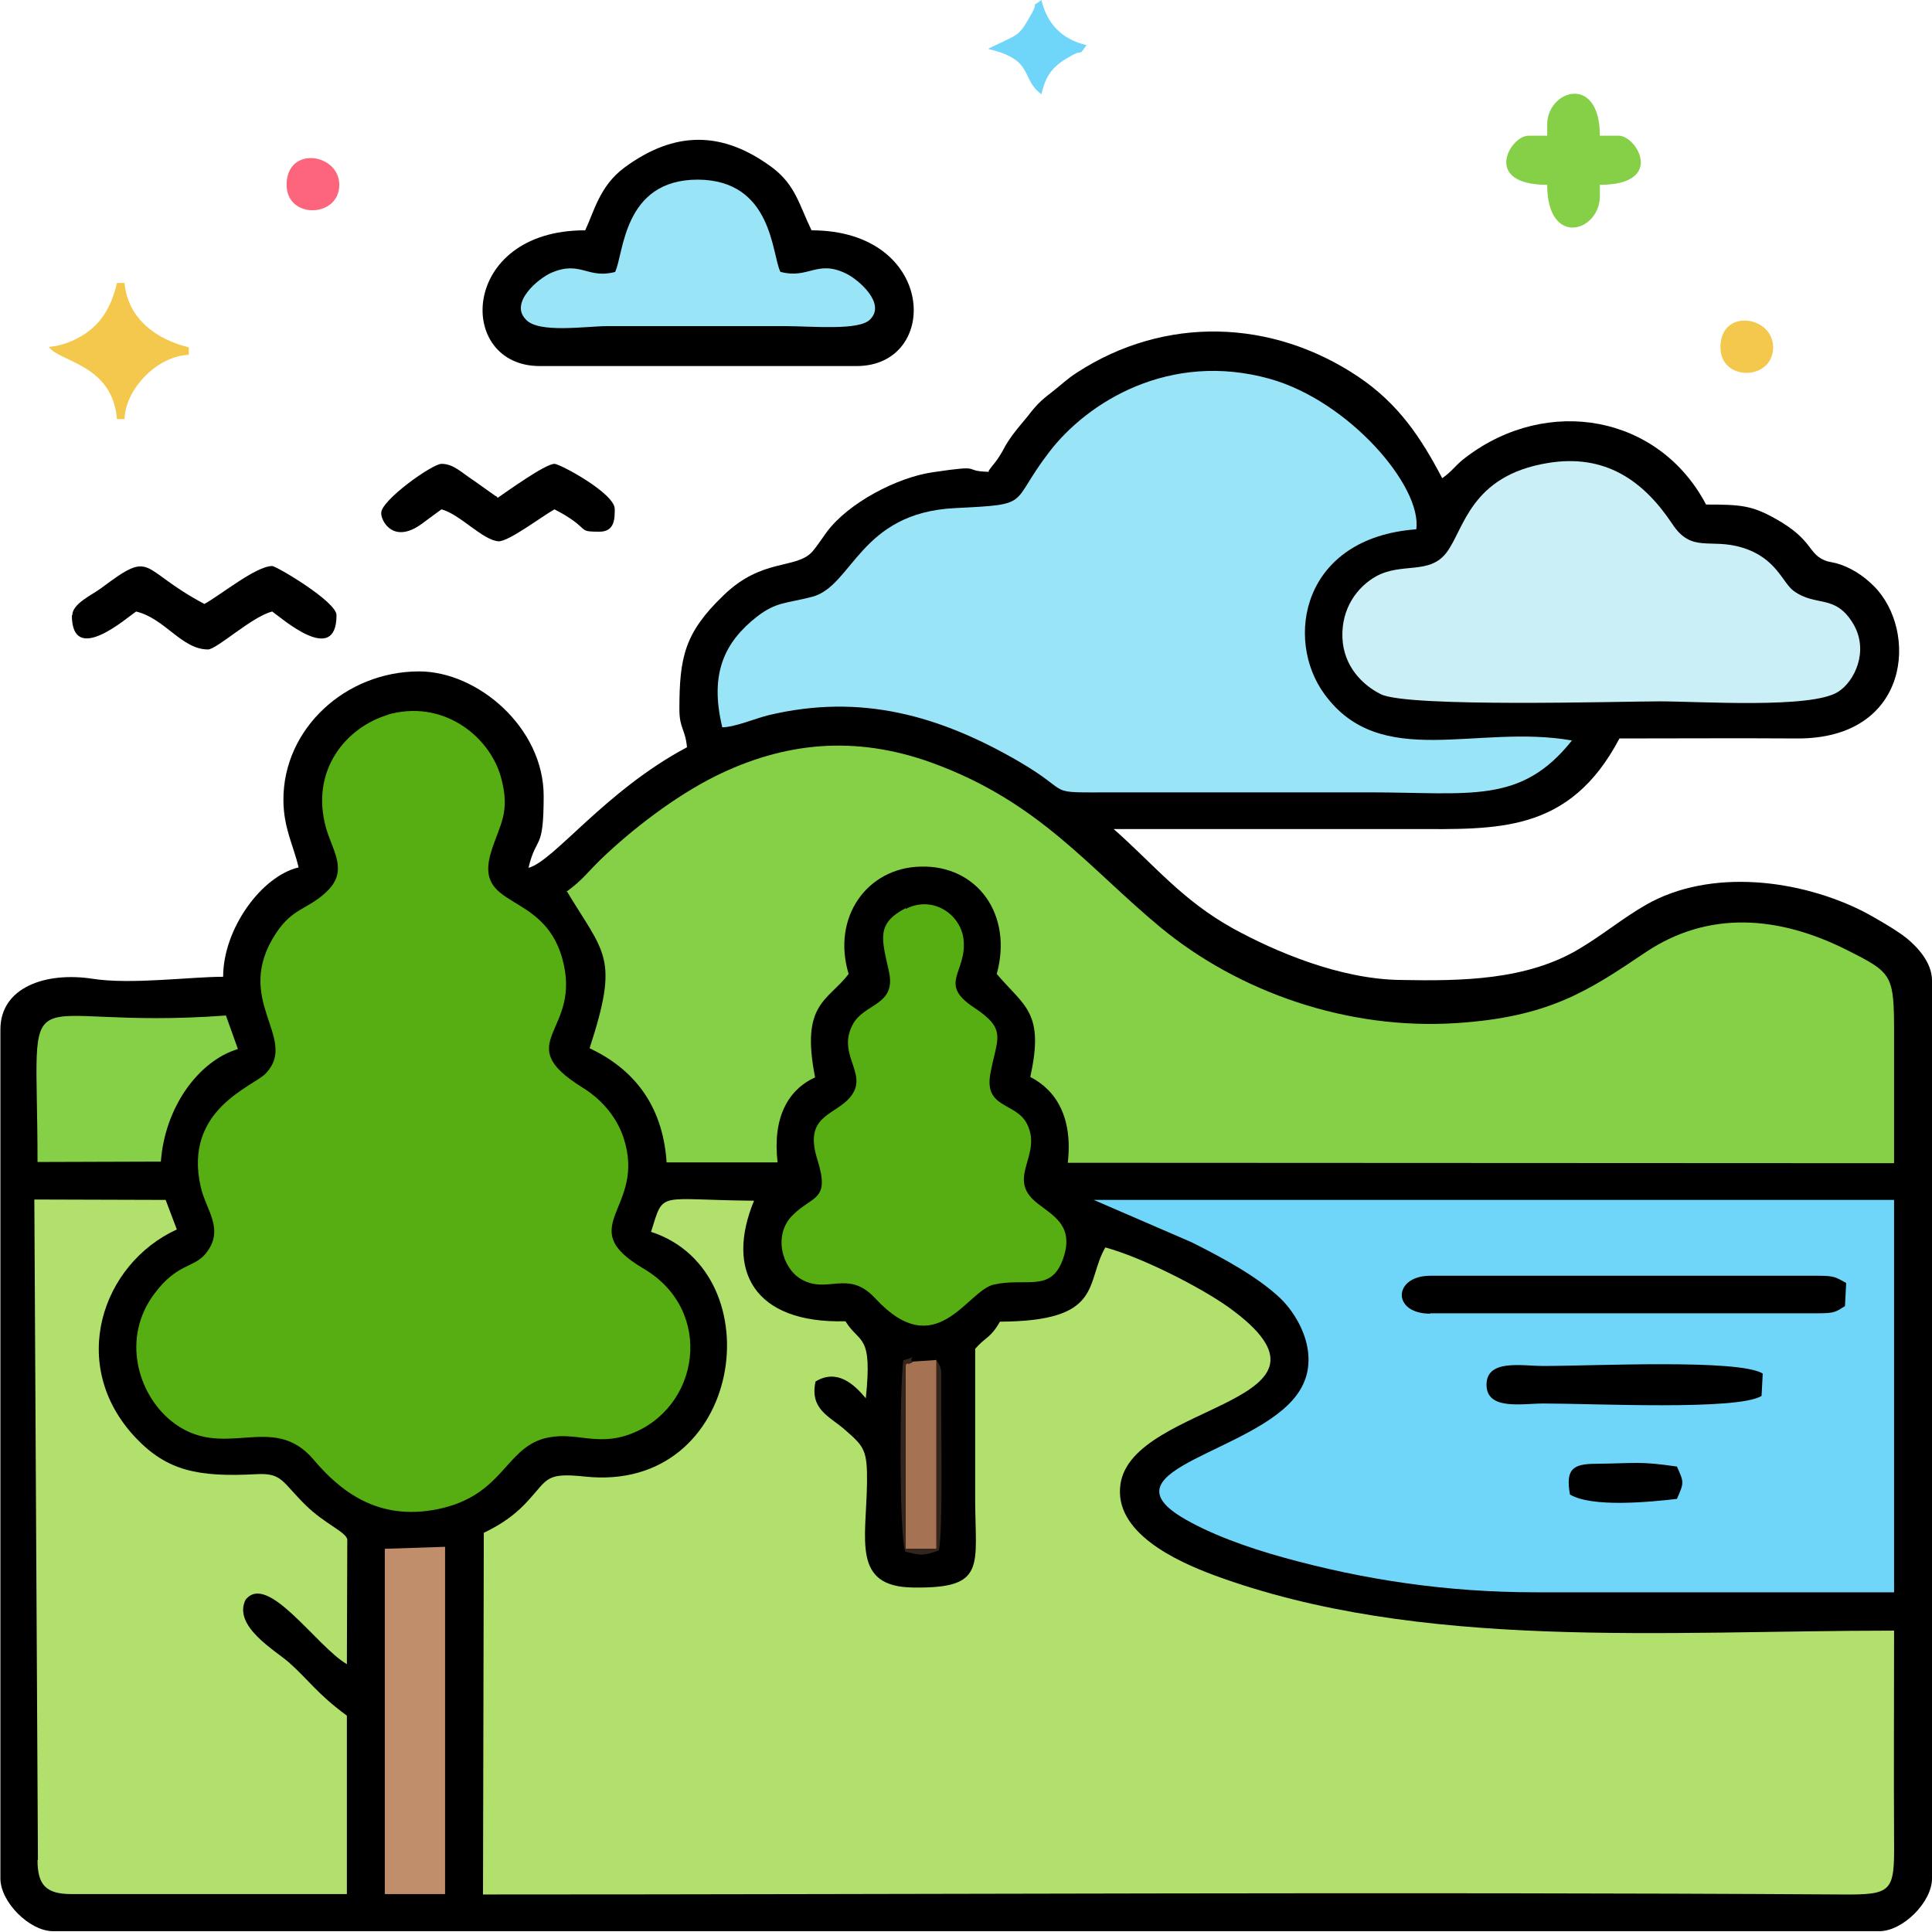<?xml version="1.0" encoding="UTF-8"?>
<!DOCTYPE svg PUBLIC "-//W3C//DTD SVG 1.1//EN" "http://www.w3.org/Graphics/SVG/1.1/DTD/svg11.dtd">
<!-- Creator: CorelDRAW -->
<svg xmlns="http://www.w3.org/2000/svg" xml:space="preserve" width="16mm" height="16mm" version="1.1" style="shape-rendering:geometricPrecision; text-rendering:geometricPrecision; image-rendering:optimizeQuality; fill-rule:evenodd; clip-rule:evenodd"
viewBox="0 0 48.4 48.4"
 xmlns:xlink="http://www.w3.org/1999/xlink"
 xmlns:xodm="http://www.corel.com/coreldraw/odm/2003">
 <defs>
  <style type="text/css">
   <![CDATA[
    .fil0 {fill:black}
    .fil11 {fill:#34261D}
    .fil3 {fill:#56AE12}
    .fil4 {fill:#70D6F9}
    .fil2 {fill:#86D047}
    .fil5 {fill:#9AE4F8}
    .fil9 {fill:#A57353}
    .fil1 {fill:#B1E06D}
    .fil7 {fill:#C18E6B}
    .fil6 {fill:#CBEFF7}
    .fil8 {fill:#F4C84C}
    .fil10 {fill:#FD657D}
   ]]>
  </style>
 </defs>
 <g id="Camada_x0020_1">
  <g id="_2284020930384">
   <path class="fil0" d="M24.77 11.82c-0.72,-0.02 -0.05,-0.19 -1.4,0.01 -0.9,0.13 -2.12,0.77 -2.66,1.5 -0.08,0.11 -0.27,0.39 -0.36,0.49 -0.41,0.45 -1.25,0.15 -2.22,1.09 -0.98,0.94 -1.11,1.55 -1.11,2.86 0,0.48 0.15,0.5 0.19,0.95 -2.05,1.09 -3.34,2.86 -3.97,3.02 0.2,-0.84 0.38,-0.39 0.38,-1.8 0,-1.71 -1.65,-3.12 -3.12,-3.12 -1.84,0 -3.4,1.43 -3.4,3.21 0,0.71 0.25,1.14 0.38,1.7 -0.93,0.22 -1.89,1.54 -1.89,2.74 -0.82,0 -2.31,0.2 -3.27,0.05 -1.17,-0.18 -2.31,0.21 -2.31,1.27l0 21.27c0,0.59 0.73,1.32 1.32,1.32l45.75 0c0.59,0 1.32,-0.73 1.32,-1.32l0 -22.5c0,-0.45 -0.37,-0.84 -0.64,-1.06 -0.25,-0.2 -0.77,-0.5 -1.05,-0.65 -1.6,-0.82 -3.86,-1.11 -5.48,-0.18 -0.59,0.34 -1.05,0.73 -1.65,1.09 -1.32,0.8 -2.97,0.82 -4.5,0.79 -1.53,-0.02 -3.15,-0.72 -4.19,-1.29 -1.28,-0.71 -1.98,-1.6 -2.99,-2.49 2.49,0 4.98,0 7.47,0 2.13,0 3.94,0.12 5.2,-2.27 1.48,0 2.96,-0.01 4.44,0 2.86,0.02 3.05,-2.71 1.93,-3.82 -0.26,-0.26 -0.58,-0.47 -0.94,-0.57 -0.08,-0.02 -0.2,-0.04 -0.23,-0.05 -0.5,-0.17 -0.31,-0.52 -1.3,-1.07 -0.59,-0.33 -0.87,-0.35 -1.73,-0.35 -1.18,-2.24 -3.96,-2.74 -6.01,-1.19 -0.27,0.2 -0.34,0.35 -0.6,0.53 -0.53,-1.01 -1.09,-1.86 -2.1,-2.54 -2.16,-1.45 -4.85,-1.54 -7.06,-0.1 -0.26,0.17 -0.37,0.29 -0.64,0.5 -0.25,0.19 -0.38,0.32 -0.57,0.57 -0.21,0.26 -0.32,0.37 -0.5,0.64 -0.1,0.15 -0.12,0.22 -0.21,0.36 -0.11,0.18 -0.16,0.21 -0.28,0.38z"/>
   <path class="fil1" d="M16.31 30.86c3.1,1.01 2.32,6.56 -1.66,6.13 -0.96,-0.1 -0.92,0.05 -1.39,0.57 -0.3,0.34 -0.64,0.6 -1.14,0.84l-0.02 9.06c11.28,0 22.77,-0.07 34.03,0 1.27,0.01 1.33,-0.06 1.32,-1.32 -0.01,-1.76 -0,-3.53 -0,-5.29 -5.75,0 -11.89,0.51 -17.04,-1.39 -0.94,-0.35 -2.52,-1.07 -2.34,-2.28 0.3,-2.06 6.07,-2.01 2.71,-4.43 -0.7,-0.5 -2.17,-1.25 -3.09,-1.5 -0.51,0.89 -0.03,1.85 -2.64,1.86 -0.24,0.42 -0.35,0.37 -0.62,0.68 0,1.25 -0,2.5 0,3.75 0,1.7 0.3,2.26 -1.56,2.23 -1.53,-0.02 -1.17,-1.19 -1.15,-2.62 0.01,-0.82 -0.07,-0.91 -0.54,-1.32 -0.39,-0.35 -0.9,-0.51 -0.75,-1.22 0.54,-0.33 0.97,0.07 1.26,0.42 0.17,-1.64 -0.15,-1.35 -0.51,-1.93 -2.3,0.06 -3.01,-1.28 -2.29,-3.02 -2.45,-0.02 -2.25,-0.27 -2.58,0.78z"/>
   <path class="fil2" d="M14.19 22.31c0.96,1.6 1.33,1.65 0.58,3.95 1.04,0.49 1.83,1.36 1.93,2.86l2.78 0c-0.13,-1.12 0.26,-1.82 0.94,-2.13 -0.37,-1.86 0.32,-1.91 0.84,-2.59 -0.43,-1.43 0.47,-2.66 1.8,-2.69 1.43,-0.04 2.32,1.21 1.91,2.69 0.7,0.82 1.2,0.96 0.84,2.58 0.65,0.33 1.07,1.02 0.94,2.15l20.7 0.01c0,-1.07 -0,-2.14 0,-3.21 0,-1.52 -0.03,-1.55 -1.18,-2.13 -1.71,-0.86 -3.47,-1 -5.05,0.06 -1.44,0.97 -2.42,1.62 -4.73,1.77 -2.74,0.18 -5.46,-0.78 -7.42,-2.4 -1.8,-1.49 -3.03,-3.14 -5.72,-4.12 -1.93,-0.7 -3.71,-0.52 -5.44,0.34 -1,0.5 -2.07,1.32 -2.85,2.07 -0.36,0.35 -0.46,0.52 -0.87,0.82z"/>
   <path class="fil3" d="M9.71 17.91c-1.03,0.31 -1.95,1.38 -1.54,2.84 0.17,0.59 0.57,1.07 0,1.6 -0.47,0.44 -0.83,0.39 -1.25,1.02 -1.12,1.69 0.58,2.63 -0.26,3.52 -0.31,0.33 -2.08,0.9 -1.63,2.85 0.13,0.58 0.62,1.07 0.11,1.68 -0.3,0.35 -0.71,0.23 -1.28,1 -0.81,1.09 -0.42,2.48 0.42,3.17 1.3,1.06 2.53,-0.25 3.57,0.97 0.66,0.78 1.6,1.55 3.1,1.25 1.64,-0.33 1.69,-1.49 2.67,-1.77 0.77,-0.21 1.29,0.21 2.16,-0.11 1.76,-0.65 2.13,-3.1 0.34,-4.15 -1.8,-1.06 0.09,-1.49 -0.5,-3.28 -0.19,-0.57 -0.6,-0.99 -1.02,-1.25 -1.87,-1.16 0.02,-1.38 -0.52,-3.26 -0.49,-1.7 -2.24,-1.19 -1.77,-2.67 0.22,-0.69 0.48,-0.97 0.24,-1.85 -0.29,-1.04 -1.47,-1.97 -2.86,-1.56z"/>
   <path class="fil4" d="M38.47 39.89l8.98 0 0 -9.83 -20.05 0 2.45 1.06c0.82,0.41 1.64,0.86 2.21,1.39 0.51,0.48 1.08,1.55 0.43,2.43 -1.05,1.44 -4.85,1.86 -2.9,3.06 0.69,0.42 1.66,0.77 2.57,1.02 2.02,0.56 4.09,0.87 6.32,0.87z"/>
   <path class="fil5" d="M18.09 18.22c0.31,0 0.8,-0.21 1.15,-0.3 2.33,-0.56 4.31,0.01 6.29,1.16 1.44,0.84 0.54,0.77 2.45,0.77 2.11,-0 4.22,0 6.33,0 2.52,0 3.79,0.31 5.07,-1.3 -2.39,-0.42 -4.79,0.77 -6.2,-1.16 -1.01,-1.38 -0.56,-3.92 2.3,-4.13 0.15,-1.07 -1.68,-3.21 -3.67,-3.77 -2.51,-0.7 -4.57,0.58 -5.53,1.84 -1.02,1.33 -0.39,1.3 -2.37,1.4 -2.37,0.12 -2.55,1.95 -3.56,2.22 -0.65,0.17 -0.9,0.12 -1.39,0.5 -0.8,0.63 -1.19,1.41 -0.87,2.75z"/>
   <path class="fil1" d="M0.94 46.6c0,0.63 0.22,0.85 0.85,0.85l6.9 0 0 -4.47c-0.75,-0.55 -0.97,-0.91 -1.46,-1.34 -0.33,-0.29 -1.4,-0.9 -1.08,-1.56 0.55,-0.71 1.78,1.17 2.54,1.61l0.01 -3.13c-0.05,-0.19 -0.57,-0.39 -1.04,-0.85 -0.6,-0.59 -0.59,-0.81 -1.22,-0.78 -1.48,0.08 -2.25,-0.08 -3.04,-0.91 -1.72,-1.82 -0.85,-4.36 1.03,-5.22l-0.28 -0.74 -3.29 -0.01 0.09 16.54z"/>
   <path class="fil6" d="M38.77 11.6c-1.94,0.32 -2.09,1.66 -2.53,2.24 -0.43,0.57 -1.12,0.24 -1.77,0.6 -0.46,0.26 -0.87,0.79 -0.84,1.54 0.03,0.71 0.5,1.18 0.96,1.41 0.67,0.34 6.03,0.18 6.99,0.18 1,0 3.81,0.19 4.47,-0.24 0.41,-0.26 0.77,-1.01 0.39,-1.68 -0.46,-0.79 -0.94,-0.43 -1.51,-0.85 -0.28,-0.21 -0.43,-0.82 -1.28,-1.08 -0.81,-0.25 -1.27,0.15 -1.76,-0.6 -0.72,-1.08 -1.68,-1.76 -3.12,-1.52z"/>
   <path class="fil0" d="M14.65 5.77c-3.14,0 -3.24,3.4 -1.13,3.4l7.94 0c2.11,0 2.01,-3.4 -1.13,-3.4 -0.31,-0.64 -0.4,-1.13 -0.98,-1.57 -1.25,-0.93 -2.45,-0.93 -3.71,0 -0.62,0.46 -0.76,1.11 -0.98,1.57z"/>
   <path class="fil3" d="M22.69 22.75c-0.75,0.39 -0.6,0.77 -0.42,1.59 0.19,0.87 -0.64,0.78 -0.92,1.35 -0.4,0.79 0.5,1.26 -0.12,1.87 -0.41,0.4 -1.09,0.44 -0.75,1.5 0.32,1.03 -0.12,0.88 -0.62,1.38 -0.5,0.49 -0.27,1.32 0.2,1.6 0.67,0.4 1.18,-0.26 1.87,0.49 1.53,1.65 2.29,-0.2 2.97,-0.35 0.81,-0.18 1.43,0.21 1.73,-0.64 0.34,-0.95 -0.43,-1.15 -0.78,-1.52 -0.55,-0.58 0.25,-1.12 -0.12,-1.86 -0.27,-0.55 -1.08,-0.38 -0.92,-1.26 0.16,-0.89 0.44,-1.1 -0.41,-1.66 -0.91,-0.6 -0.18,-0.87 -0.26,-1.69 -0.06,-0.64 -0.77,-1.13 -1.45,-0.78z"/>
   <path class="fil5" d="M15.42 6.81c-0.7,0.19 -0.87,-0.29 -1.6,0.02 -0.33,0.14 -1.06,0.75 -0.65,1.17 0.31,0.36 1.51,0.17 2.05,0.17l4.44 0c0.69,0 1.87,0.12 2.14,-0.17 0.4,-0.4 -0.29,-0.99 -0.59,-1.14 -0.74,-0.37 -0.95,0.14 -1.66,-0.05 -0.22,-0.44 -0.19,-2.3 -2.07,-2.31 -1.88,-0 -1.85,1.87 -2.07,2.31z"/>
   <path class="fil2" d="M0.94 29.11l3.09 -0.01c0.1,-1.36 0.94,-2.52 1.93,-2.82l-0.3 -0.84c-5.39,0.4 -4.72,-1.36 -4.72,3.67z"/>
   <polygon class="fil7" points="9.64,47.45 11.15,47.45 11.15,38.75 9.64,38.8 "/>
   <path class="fil0" d="M35.83 32.9l9.74 0c0.39,0 0.43,-0.04 0.65,-0.18l0.03 -0.58c-0.26,-0.14 -0.29,-0.18 -0.68,-0.18l-9.74 0c-0.93,0 -0.97,0.95 0,0.95z"/>
   <path class="fil0" d="M1.8 15.41c0,1.29 1.38,0.06 1.61,-0.09 0.72,0.17 1.14,0.95 1.8,0.95 0.22,0 1.11,-0.83 1.61,-0.95 0.23,0.16 1.61,1.38 1.61,0.09 0,-0.34 -1.51,-1.23 -1.61,-1.23 -0.41,0 -1.31,0.74 -1.7,0.95 -1.66,-0.88 -1.26,-1.39 -2.58,-0.4 -0.24,0.18 -0.73,0.39 -0.73,0.69z"/>
   <path class="fil0" d="M9.55 12.86c0,0.2 0.31,0.78 1.02,0.26 0.18,-0.13 0.32,-0.24 0.49,-0.36 0.46,0.12 1.04,0.78 1.43,0.8 0.25,0.01 1.08,-0.62 1.4,-0.8 0.21,0.11 0.28,0.15 0.47,0.28 0.34,0.25 0.19,0.28 0.66,0.28 0.39,0 0.38,-0.35 0.38,-0.57 0,-0.39 -1.37,-1.13 -1.51,-1.13 -0.23,0 -1.2,0.7 -1.42,0.85 -0.02,-0.01 -0.04,-0.06 -0.05,-0.04l-0.55 -0.39c-0.32,-0.21 -0.51,-0.42 -0.81,-0.42 -0.23,0 -1.51,0.91 -1.51,1.23z"/>
   <path class="fil0" d="M44.13 34.97l0.03 -0.56c-0.6,-0.37 -4.21,-0.19 -5.5,-0.19 -0.53,-0 -1.42,-0.18 -1.42,0.47 0,0.65 0.9,0.47 1.42,0.47 1.28,-0 4.88,0.18 5.47,-0.19z"/>
   <path class="fil2" d="M38.76 3.12l0 0.28 -0.47 0c-0.46,0 -1.17,1.23 0.47,1.23 0,1.58 1.32,1.18 1.32,0.28l0 -0.28c1.64,0 0.93,-1.23 0.47,-1.23l-0.47 0c0,-1.56 -1.32,-1.15 -1.32,-0.28z"/>
   <path class="fil8" d="M1.23 8.7c0.27,0.37 1.59,0.43 1.7,1.8l0.19 0c0.02,-0.77 0.84,-1.59 1.61,-1.61l0 -0.19c-0.8,-0.19 -1.53,-0.71 -1.61,-1.61l-0.19 0c-0.1,0.43 -0.26,0.78 -0.54,1.06 -0.26,0.26 -0.7,0.5 -1.16,0.54z"/>
   <path class="fil9" d="M23.46 34.07l-0.59 0.04c-0.22,0.2 -0.19,-0.37 -0.18,1.06l0 3.63 0.77 0 0 -4.73z"/>
   <path class="fil0" d="M39.33 37.44c0.55,0.33 1.99,0.19 2.68,0.11 0.18,-0.41 0.18,-0.41 0,-0.81 -0.95,-0.14 -1.04,-0.08 -2.02,-0.07 -0.6,0 -0.77,0.14 -0.66,0.77z"/>
   <path class="fil4" d="M24.77 1.23c1.16,0.27 0.79,0.75 1.32,1.13 0.12,-0.53 0.33,-0.73 0.74,-0.96 0.36,-0.2 0.15,0.06 0.39,-0.27 -0.61,-0.14 -0.99,-0.53 -1.13,-1.13 -0.34,0.25 -0.04,-0.03 -0.24,0.33 -0.31,0.55 -0.3,0.51 -0.84,0.77 -0.03,0.01 -0.1,0.05 -0.13,0.06 -0.02,0.01 -0.05,0.03 -0.06,0.03 -0.01,0.01 -0.04,0.02 -0.06,0.03z"/>
   <path class="fil10" d="M7.18 4.63c0,0.87 1.32,0.83 1.32,0 0,-0.79 -1.32,-0.99 -1.32,0z"/>
   <path class="fil8" d="M43.1 8.7c0,0.87 1.32,0.84 1.32,0 0,-0.79 -1.32,-0.99 -1.32,0z"/>
   <path class="fil11" d="M23.46 34.07l-0 4.73 -0.77 0 0 -3.63c-0,-1.43 -0.04,-0.86 0.18,-1.06 -0.16,-0.07 0.22,-0.18 -0.24,-0.03 -0.09,0.57 -0.11,4.4 0.05,4.79 0.38,0.1 0.46,0.11 0.84,-0.03 0.11,-0.53 0.05,-3.22 0.06,-4.15 0,-0.42 0.02,-0.39 -0.12,-0.62z"/>
  </g>
 </g>
</svg>
